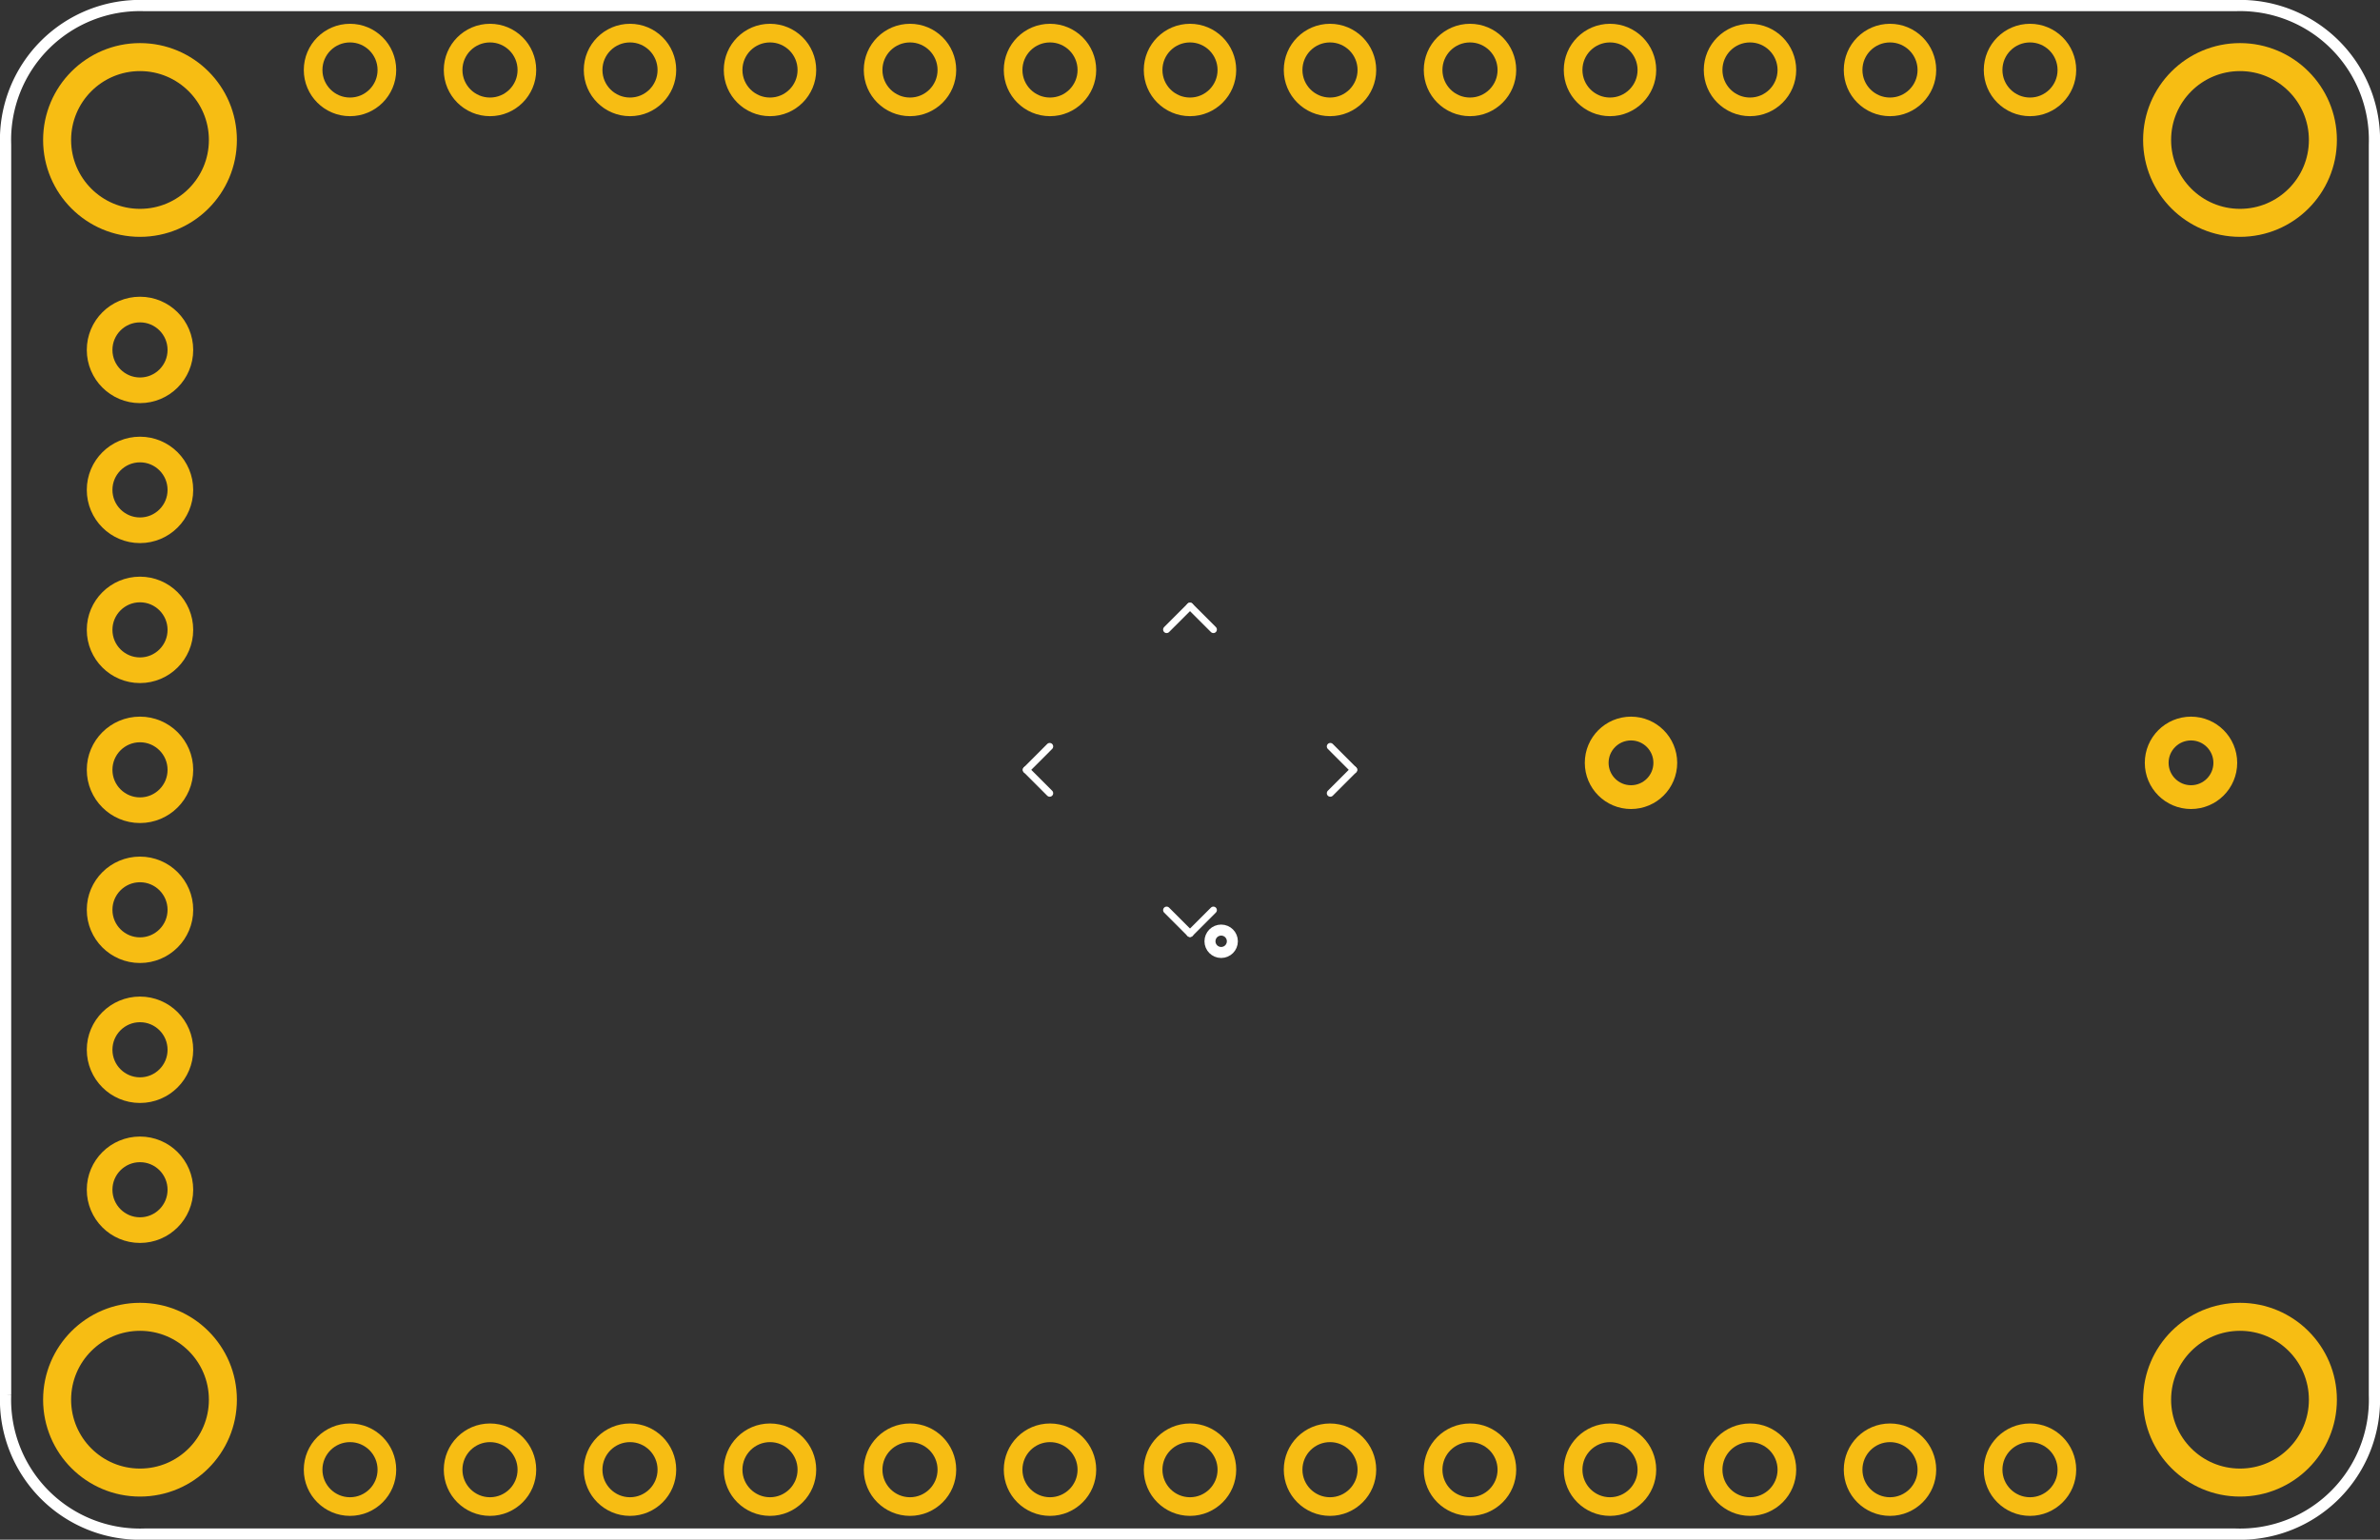 <?xml version='1.0' encoding='UTF-8' standalone='no'?>
<!-- Created with Fritzing (http://www.fritzing.org/) -->
<svg xmlns="http://www.w3.org/2000/svg" width="1.7in" baseProfile="tiny" version="1.2" viewBox="0 0 122.4 79.2" y="0in" x="0in" height="1.1in" >
    <rect x="0" y="0" width="122.4" height="79.2" fill="#333333" stroke="none"/>
    <desc>
        <referenceFile>Adafruit CharliePlex Driver IS31FL3731_pcb.svg</referenceFile>
    </desc>
    <desc >Fritzing footprint generated by brd2svg</desc>
    <g gorn="0.1" id="silkscreen" >
        <path stroke="white" stroke-width="0.576" fill="none" d="M0.288,71.764L0.288,7.436A6.912,6.912,0,0,1,7.454,0.288L114.946,0.288A6.912,6.912,0,0,1,122.112,7.436L122.112,71.764A6.912,6.912,0,0,1,114.946,78.912L7.454,78.912A6.912,6.912,0,0,1,0.288,71.764" />
        <g >
            <title >element:JP2</title>
            <g >
                <title >package:1X13_ROUND_70</title>
            </g>
        </g>
        <g >
            <title >element:JP4</title>
            <g >
                <title >package:1X13_ROUND_70</title>
            </g>
        </g>
        <g >
            <title >element:U1</title>
            <g >
                <title >package:QFN28_4MM_0.4MM</title>
                <line x2="61.2" stroke="white" y2="48.019" stroke-width="0.36" stroke-linecap="round" y1="46.816"  x1="59.997"/>
                <line x2="62.403" stroke="white" y2="46.816" stroke-width="0.36" stroke-linecap="round" y1="48.019"  x1="61.2"/>
                <line x2="52.782" stroke="white" y2="39.6" stroke-width="0.36" stroke-linecap="round" y1="40.803"  x1="53.984"/>
                <line x2="53.984" stroke="white" y2="38.397" stroke-width="0.36" stroke-linecap="round" y1="39.6"  x1="52.782"/>
                <line x2="69.618" stroke="white" y2="39.6" stroke-width="0.36" stroke-linecap="round" y1="38.397"  x1="68.416"/>
                <line x2="68.416" stroke="white" y2="40.803" stroke-width="0.36" stroke-linecap="round" y1="39.6"  x1="69.618"/>
                <line x2="61.2" stroke="white" y2="31.181" stroke-width="0.36" stroke-linecap="round" y1="32.384"  x1="62.403"/>
                <line x2="59.997" stroke="white" y2="32.384" stroke-width="0.36" stroke-linecap="round" y1="31.181"  x1="61.2"/>
                <circle stroke="white" stroke-width="1.152" r="0.283" fill="none" cy="48.419" cx="62.803" />
            </g>
        </g>
    </g>
    <g gorn="0.2" id="copper1" >
        <g gorn="0.2.0" id="copper0" >
            <circle gorn="0.2.0.0" stroke="#F7BD13" stroke-width="1.44" id="connector65pad" r="4.263" fill="none" cy="7.2" cx="7.2" connectorname="P$1" />
            <circle gorn="0.2.0.1" stroke="#F7BD13" stroke-width="0.959" id="connector12pad" r="1.897" fill="none" cy="3.6" cx="18" connectorname="VCC" />
            <circle gorn="0.2.0.2" stroke="#F7BD13" stroke-width="0.959" id="connector13pad" r="1.897" fill="none" cy="3.6" cx="25.2" connectorname="GND" />
            <circle gorn="0.2.0.3" stroke="#F7BD13" stroke-width="0.959" id="connector14pad" r="1.897" fill="none" cy="3.6" cx="32.4" connectorname="SCL" />
            <circle gorn="0.2.0.4" stroke="#F7BD13" stroke-width="0.959" id="connector15pad" r="1.897" fill="none" cy="3.6" cx="39.6" connectorname="SDA" />
            <circle gorn="0.2.0.5" stroke="#F7BD13" stroke-width="1.44" id="connector63pad" r="4.263" fill="none" cy="72" cx="7.2" connectorname="P$1" />
            <circle gorn="0.2.0.6" stroke="#F7BD13" stroke-width="0.959" id="connector16pad" r="1.897" fill="none" cy="3.6" cx="46.8" connectorname="CB1" />
            <circle gorn="0.2.0.7" stroke="#F7BD13" stroke-width="0.959" id="connector17pad" r="1.897" fill="none" cy="3.6" cx="54" connectorname="CB2" />
            <circle gorn="0.2.0.8" stroke="#F7BD13" stroke-width="0.959" id="connector18pad" r="1.897" fill="none" cy="3.6" cx="61.2" connectorname="CB3" />
            <circle gorn="0.2.0.9" stroke="#F7BD13" stroke-width="0.959" id="connector19pad" r="1.897" fill="none" cy="3.6" cx="68.4" connectorname="CB4" />
            <circle gorn="0.2.0.10" stroke="#F7BD13" stroke-width="0.959" id="connector20pad" r="1.897" fill="none" cy="3.6" cx="75.6" connectorname="CB5" />
            <circle gorn="0.2.0.11" stroke="#F7BD13" stroke-width="0.959" id="connector21pad" r="1.897" fill="none" cy="3.6" cx="82.8" connectorname="CB6" />
            <circle gorn="0.2.0.12" stroke="#F7BD13" stroke-width="0.959" id="connector22pad" r="1.897" fill="none" cy="3.6" cx="90" connectorname="CB7" />
            <circle gorn="0.2.0.13" stroke="#F7BD13" stroke-width="0.959" id="connector23pad" r="1.897" fill="none" cy="3.6" cx="97.2" connectorname="CB8" />
            <circle gorn="0.2.0.14" stroke="#F7BD13" stroke-width="0.959" id="connector24pad" r="1.897" fill="none" cy="3.6" cx="104.4" connectorname="CB9" />
            <circle gorn="0.2.0.15" stroke="#F7BD13" stroke-width="0.959" id="connector25pad" r="1.897" fill="none" cy="75.6" cx="18" connectorname="CA1" />
            <circle gorn="0.2.0.16" stroke="#F7BD13" stroke-width="0.959" id="connector26pad" r="1.897" fill="none" cy="75.6" cx="25.2" connectorname="CA2" />
            <circle gorn="0.2.0.17" stroke="#F7BD13" stroke-width="0.959" id="connector27pad" r="1.897" fill="none" cy="75.6" cx="32.4" connectorname="CA3" />
            <circle gorn="0.2.0.18" stroke="#F7BD13" stroke-width="0.959" id="connector28pad" r="1.897" fill="none" cy="75.6" cx="39.6" connectorname="CA4" />
            <circle gorn="0.2.0.19" stroke="#F7BD13" stroke-width="0.959" id="connector29pad" r="1.897" fill="none" cy="75.6" cx="46.8" connectorname="CA5" />
            <circle gorn="0.2.0.20" stroke="#F7BD13" stroke-width="0.959" id="connector30pad" r="1.897" fill="none" cy="75.6" cx="54" connectorname="CA6" />
            <circle gorn="0.2.0.21" stroke="#F7BD13" stroke-width="0.959" id="connector31pad" r="1.897" fill="none" cy="75.6" cx="61.2" connectorname="CA7" />
            <circle gorn="0.2.0.22" stroke="#F7BD13" stroke-width="1.44" id="connector64pad" r="4.263" fill="none" cy="72" cx="115.2" connectorname="P$1" />
            <circle gorn="0.2.0.23" stroke="#F7BD13" stroke-width="0.959" id="connector32pad" r="1.897" fill="none" cy="75.6" cx="68.4" connectorname="CA8" />
            <circle gorn="0.2.0.24" stroke="#F7BD13" stroke-width="1.44" id="connector66pad" r="4.263" fill="none" cy="7.2" cx="115.2" connectorname="P$1" />
            <circle gorn="0.2.0.25" stroke="#F7BD13" stroke-width="0.959" id="connector33pad" r="1.897" fill="none" cy="75.6" cx="75.6" connectorname="CA9" />
            <circle gorn="0.2.0.26" stroke="#F7BD13" stroke-width="0.959" id="connector34pad" r="1.897" fill="none" cy="75.6" cx="82.8" connectorname="SHUTDOWN" />
            <circle gorn="0.2.0.27" stroke="#F7BD13" stroke-width="0.959" id="connector35pad" r="1.897" fill="none" cy="75.6" cx="90" connectorname="INTB" />
            <circle gorn="0.2.0.28" stroke="#F7BD13" stroke-width="0.959" id="connector36pad" r="1.897" fill="none" cy="75.6" cx="97.2" connectorname="ADDR" />
            <circle gorn="0.2.0.29" stroke="#F7BD13" stroke-width="0.959" id="connector37pad" r="1.897" fill="none" cy="75.6" cx="104.4" connectorname="AUDIOIN" />
            <circle gorn="0.2.0.30" stroke="#F7BD13" stroke-width="1.319" id="connector38pad" r="2.077" fill="none" cy="18" cx="7.2" connectorname="VCC" />
            <circle gorn="0.2.0.31" stroke="#F7BD13" stroke-width="1.319" id="connector39pad" r="2.077" fill="none" cy="25.2" cx="7.2" connectorname="GND" />
            <circle gorn="0.2.0.32" stroke="#F7BD13" stroke-width="1.319" id="connector40pad" r="2.077" fill="none" cy="32.4" cx="7.2" connectorname="SCL" />
            <circle gorn="0.2.0.33" stroke="#F7BD13" stroke-width="1.319" id="connector41pad" r="2.077" fill="none" cy="39.6" cx="7.2" connectorname="SDA" />
            <circle gorn="0.2.0.34" stroke="#F7BD13" stroke-width="1.319" id="connector42pad" r="2.077" fill="none" cy="46.8" cx="7.2" connectorname="AUDIOIN" />
            <circle gorn="0.2.0.35" stroke="#F7BD13" stroke-width="1.319" id="connector43pad" r="2.077" fill="none" cy="54" cx="7.2" connectorname="INTB" />
            <circle gorn="0.2.0.36" stroke="#F7BD13" stroke-width="1.319" id="connector44pad" r="2.077" fill="none" cy="61.2" cx="7.2" connectorname="SHUTDOWN" />
            <circle gorn="0.2.0.37" stroke="#F7BD13" stroke-width="1.224" id="connector45pad" r="1.764" fill="none" cy="39.24" cx="112.68" connectorname="GND" />
            <circle gorn="0.2.0.38" stroke="#F7BD13" stroke-width="1.224" id="connector46pad" r="1.764" fill="none" cy="39.24" cx="83.88" connectorname="REXT" />
        </g>
    </g>
</svg>
